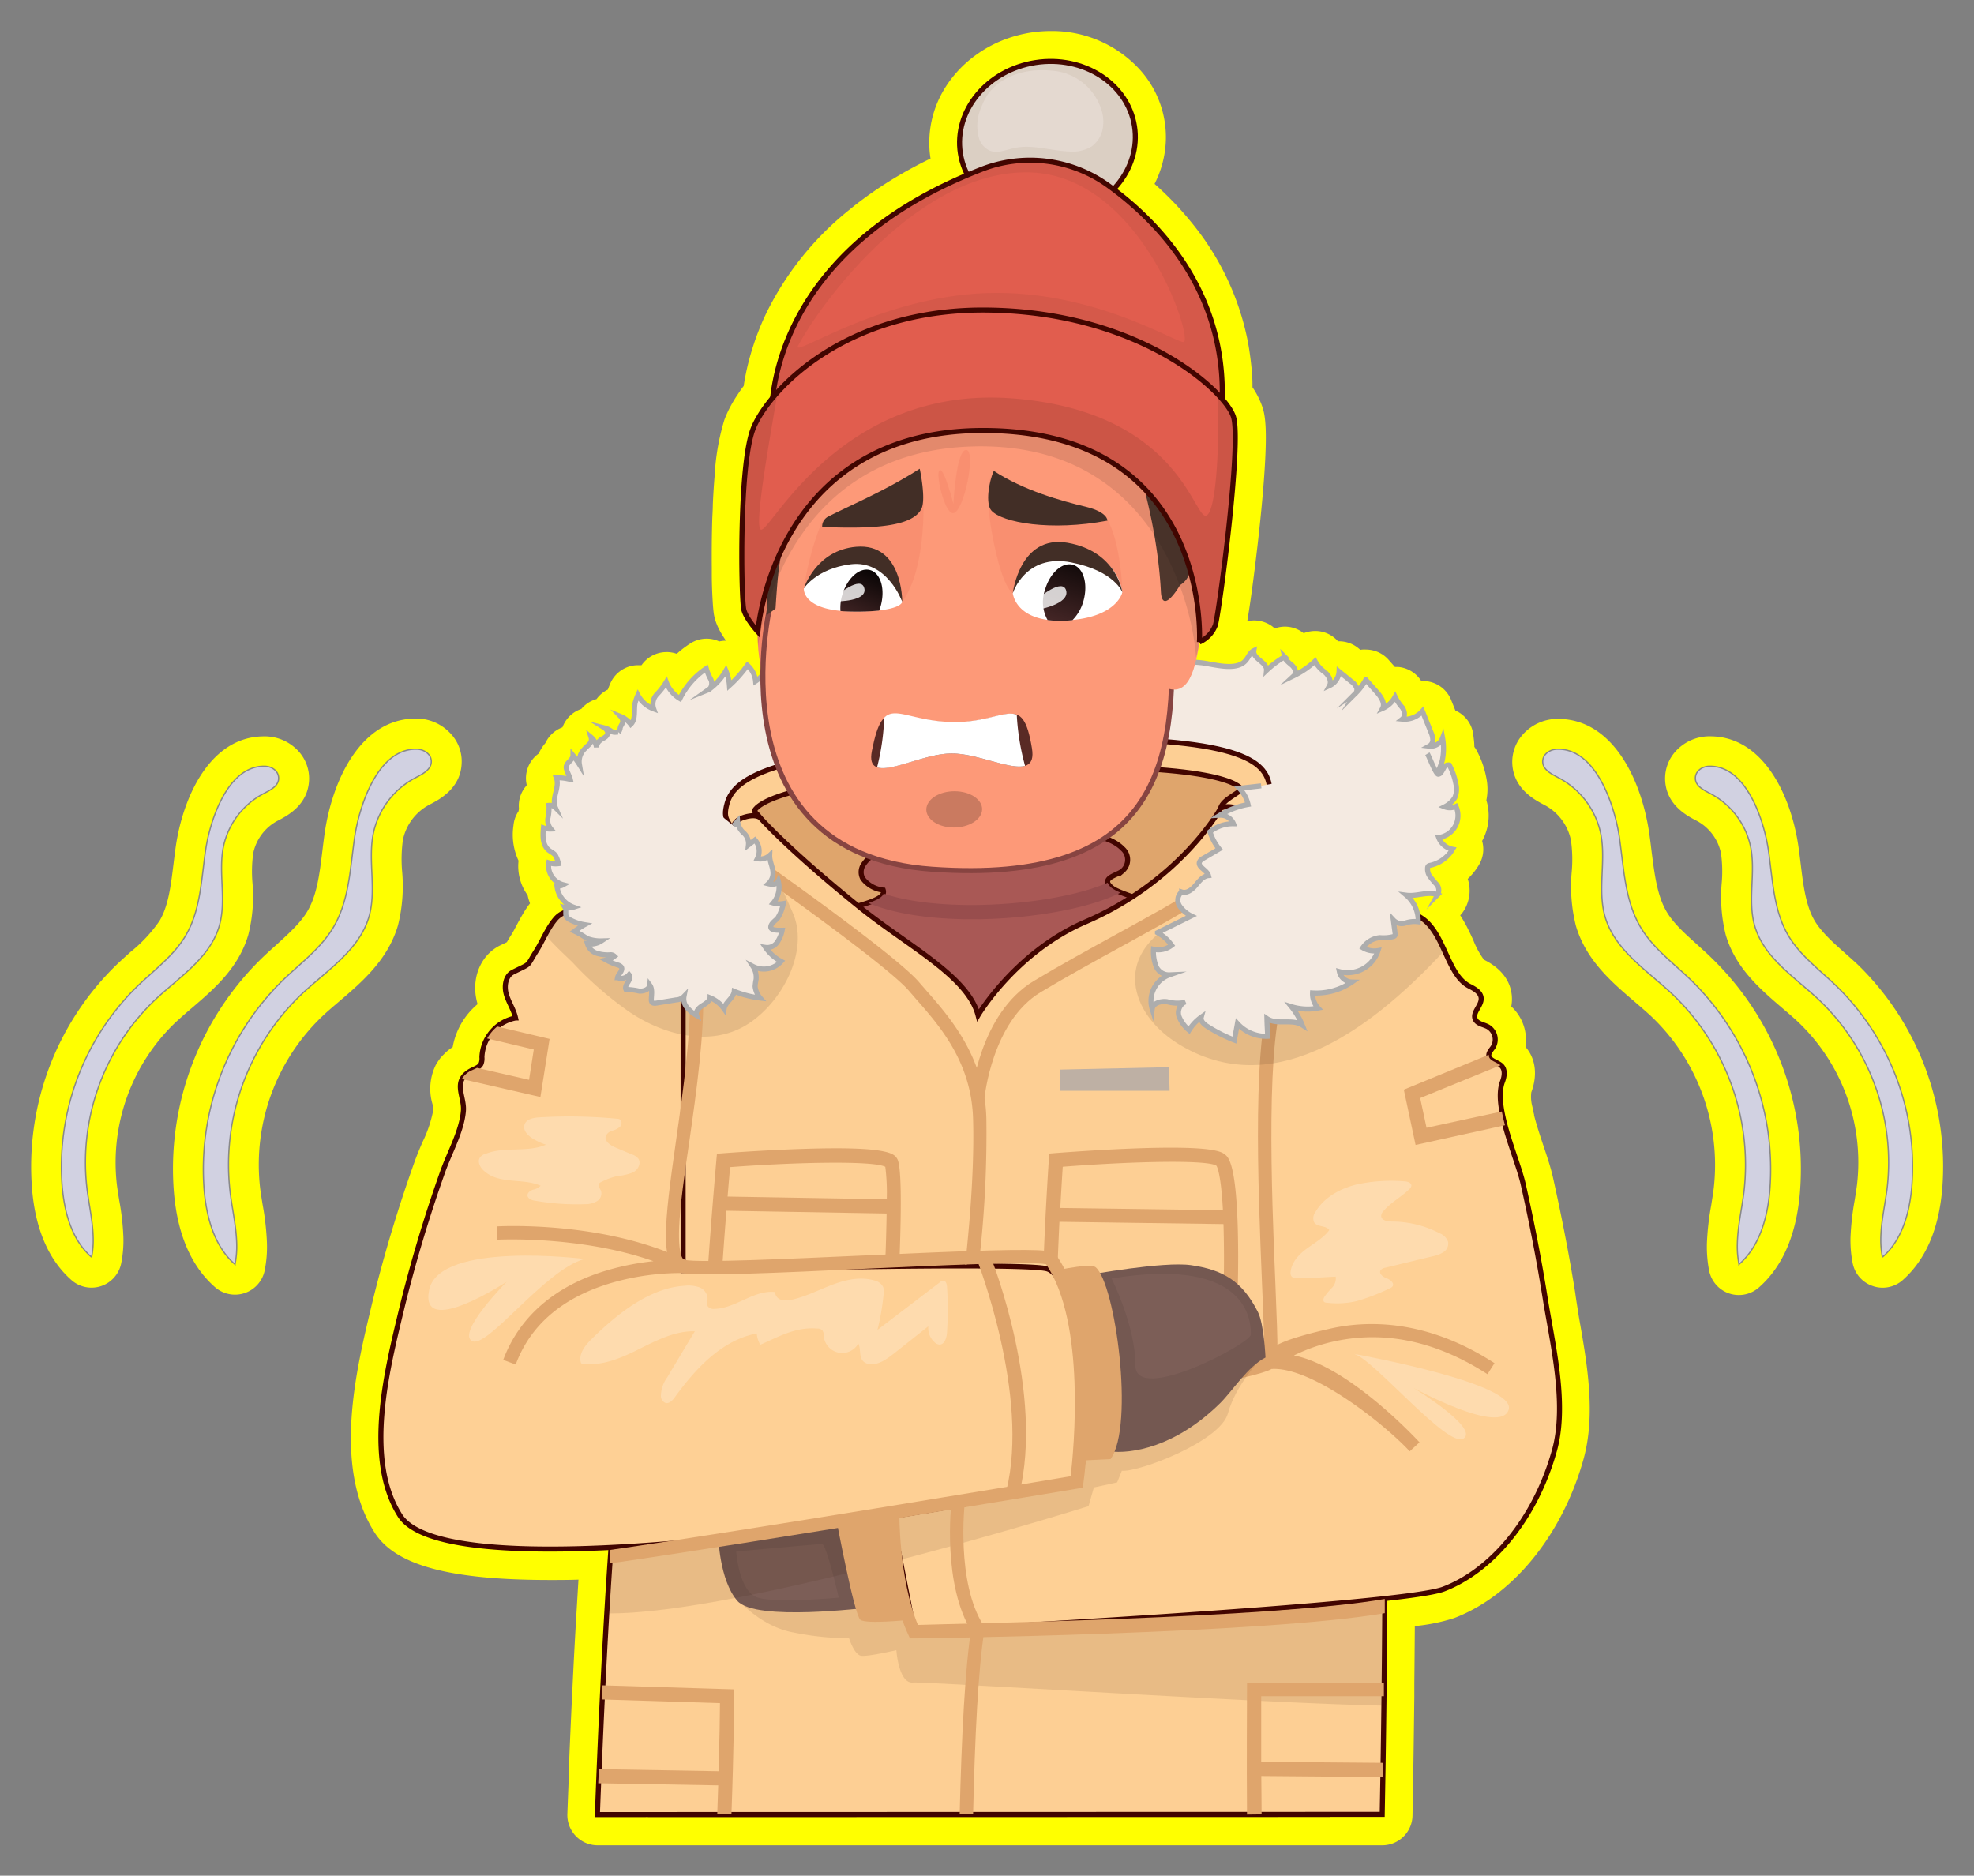 <svg id="Layer_1" data-name="Layer 1" xmlns="http://www.w3.org/2000/svg" xmlns:xlink="http://www.w3.org/1999/xlink" width="390.97" height="371.52" viewBox="0 0 390.97 371.52">
  <rect x="0" y="0" width="390.97" height="371.52" fill="#808080" stroke="none"/>
  <defs>
    <style>
      .cls-1 {
        fill: #ff0;
      }

      .cls-2, .cls-3 {
        fill: #f4eae1;
      }

      .cls-3 {
        stroke: #adadad;
      }

      .cls-10, .cls-15, .cls-19, .cls-24, .cls-3, .cls-36, .cls-5, .cls-7 {
        stroke-miterlimit: 10;
      }

      .cls-4 {
        fill: #dfa56c;
      }

      .cls-5 {
        fill: #fdcf94;
      }

      .cls-10, .cls-15, .cls-24, .cls-5, .cls-7 {
        stroke: #420500;
      }

      .cls-26, .cls-6 {
        fill: #f68669;
      }

      .cls-7 {
        fill: #a95855;
      }

      .cls-8 {
        fill: #42210b;
      }

      .cls-12, .cls-23, .cls-8 {
        opacity: 0.11;
      }

      .cls-9 {
        fill: #7c5e57;
      }

      .cls-10 {
        fill: #fed095;
      }

      .cls-11, .cls-16 {
        opacity: 0.07;
      }

      .cls-12, .cls-25 {
        fill: #2d1b0c;
      }

      .cls-13 {
        fill: #984d4d;
      }

      .cls-14 {
        fill: #beb0a4;
      }

      .cls-15 {
        fill: #e4d9d0;
      }

      .cls-17 {
        fill: #603813;
      }

      .cls-18 {
        fill: #381911;
      }

      .cls-19, .cls-20 {
        fill: #fd9978;
      }

      .cls-19 {
        stroke: #874441;
      }

      .cls-21 {
        fill: #4f372d;
      }

      .cls-22, .cls-30, .cls-32, .cls-35 {
        fill: #fff;
      }

      .cls-22 {
        opacity: 0.12;
      }

      .cls-23 {
        fill: #160f0d;
      }

      .cls-24 {
        fill: #e15d4e;
      }

      .cls-26 {
        opacity: 0.5;
      }

      .cls-27 {
        fill: #6c332e;
      }

      .cls-28 {
        fill: #422e26;
      }

      .cls-29 {
        fill: #592a25;
      }

      .cls-31 {
        fill: url(#Áåçûìÿííûé_ãðàäèåíò_9);
      }

      .cls-32 {
        opacity: 0.8;
      }

      .cls-33 {
        fill: url(#Áåçûìÿííûé_ãðàäèåíò_9-2);
      }

      .cls-34 {
        opacity: 0.2;
      }

      .cls-35 {
        opacity: 0.24;
      }

      .cls-36 {
        fill: #d1d1e1;
        stroke: #898989;
        stroke-width: 0.25px;
      }
    </style>
    <linearGradient id="Áåçûìÿííûé_ãðàäèåíò_9" data-name="Áåçûìÿííûé ãðàäèåíò 9" x1="167.16" y1="127.08" x2="173.68" y2="111.71" gradientUnits="userSpaceOnUse">
      <stop offset="0" stop-color="#5c3333"/>
      <stop offset="1"/>
    </linearGradient>
    <linearGradient id="Áåçûìÿííûé_ãðàäèåíò_9-2" x1="207.19" y1="128.78" x2="214.2" y2="107.54" xlink:href="#Áåçûìÿííûé_ãðàäèåíò_9"/>
  </defs>
  <g>
    <path class="cls-1" d="M312,256.15c-1.17-7.35-2.65-15-4.41-22.88-.41-1.85-1.11-4-1.85-6.18-.69-2.06-1.4-4.19-1.9-6.17l0-.16c-.06-.21-.11-.42-.16-.64l-.13-.64c0-.15-.07-.3-.09-.44a7.18,7.18,0,0,1-.17-2.69c1.28-3.44.85-6.71-1.16-9a9,9,0,0,0-2.81-8,7.79,7.79,0,0,0,.11-2.08c-.37-4.54-4.3-6.56-5.51-7.17a16.54,16.54,0,0,1-2.07-3.77l-.25-.56-.51-1.08-.24-.49c-.11-.21-.21-.43-.32-.64l-.26-.49-.37-.65-.3-.51-.39-.61c.14-.15.27-.3.4-.46a7.44,7.44,0,0,0,1.09-6.76,13,13,0,0,0,2.26-2.84,6,6,0,0,0,.59-4.68,10.37,10.37,0,0,0,.84-8.06,11,11,0,0,0,0-4.39,18.94,18.94,0,0,0-1.87-5.37,5.55,5.55,0,0,0-.51-.81c0-.88-.13-1.69-.21-2.39a6,6,0,0,0-3.55-4.81l-.83-2.07a6,6,0,0,0-4.61-3.69,6.2,6.2,0,0,0-1-.07h-.31a6,6,0,0,0-4.51-2.79,5.49,5.49,0,0,0-.58,0h-.13L275,130.66a6,6,0,0,0-4.49-2,4.92,4.92,0,0,0-.67,0,2.76,2.76,0,0,0-.4.06l-.45-.37a6,6,0,0,0-3.77-1.33H265a6,6,0,0,0-3.07-1.87,5.9,5.9,0,0,0-1.44-.17,6.13,6.13,0,0,0-2.28.44,5.93,5.93,0,0,0-1.31-.79,6,6,0,0,0-2.42-.51,5.92,5.92,0,0,0-2,.36l-.45-.38a6.07,6.07,0,0,0-5-1.05c.61-3.51,1.33-9.16,1.58-11.22.14-1.11.27-2.25.41-3.41.49-4.2,1.14-10.34,1.47-15.72.49-7.88.08-10.44-.43-12a16.35,16.35,0,0,0-2-4c0-.18,0-.36,0-.54,0-1.48-.14-3-.31-4.44s-.37-2.85-.64-4.24a53.17,53.17,0,0,0-10.45-22.57c-.36-.46-.73-.92-1.1-1.36a64.11,64.11,0,0,0-6.89-7.12,20.54,20.54,0,0,0,2.23-8.44,19.94,19.94,0,0,0-5.06-14.1A23.49,23.49,0,0,0,208.1,6.15a25.44,25.44,0,0,0-6.79.92,25.18,25.18,0,0,0-6.09,2.56,26,26,0,0,0-3.53,2.52A23.15,23.15,0,0,0,187.43,17c-.39.61-.76,1.23-1.09,1.87a20.42,20.42,0,0,0-2.27,8.54,19.34,19.34,0,0,0,.23,4l-.34.16c-1.84.9-3.66,1.87-5.41,2.88a79.67,79.67,0,0,0-9.24,6.22L168,41.73a60.15,60.15,0,0,0-16.08,20c-.18.36-.34.72-.51,1.06-.46,1-.9,2.06-1.3,3.1-.26.67-.5,1.33-.72,2s-.42,1.28-.6,1.89-.35,1.22-.5,1.81c-.29,1.1-.53,2.21-.73,3.29-.1.52-.18,1-.26,1.56-.21.28-.42.56-.61.83l-.17.24-.66,1-.14.21c-.19.3-.36.59-.57.93l-.14.25c-.16.28-.31.56-.47.86l-.15.29c-.14.28-.27.56-.39.82l-.13.3c-.17.39-.32.76-.44,1.12a46.23,46.23,0,0,0-1.89,11c-.15,1.74-.27,3.65-.36,5.7,0,1-.08,1.94-.11,2.9-.09,3.1-.12,6.42-.09,9.58v1.22c0,2.29.11,4.36.2,5.82.06.86.12,1.48.19,2a9.36,9.36,0,0,0,.54,2,13.24,13.24,0,0,0,.67,1.45c.21.39.45.78.7,1.17s.33.51.52.77a6,6,0,0,0-1.34.15l0,0a5.94,5.94,0,0,0-2.5-.55,6,6,0,0,0-3.31,1,19.89,19.89,0,0,0-2.61,2,6.1,6.1,0,0,0-1.75-.34H132a6,6,0,0,0-4.94,2.6c-.22,0-.45,0-.68,0h-.18a6,6,0,0,0-5.3,3.55c-.18.41-.35.84-.5,1.27a6,6,0,0,0-2.18,1.79l-.08.1a6,6,0,0,0-3,1.95,6,6,0,0,0-3.74,3.64,6,6,0,0,0-3.39,3.13,7.81,7.81,0,0,0-1.3,2.05,6,6,0,0,0-2.41,6.14l0,.18-.32.39a6,6,0,0,0-1.2,4.22c0,.09-.07.42-.08.5a6,6,0,0,0-1,2.81,12.18,12.18,0,0,0,1,7,9.8,9.8,0,0,0,1.8,6.83,10.33,10.33,0,0,0,.47,1.62,19.56,19.56,0,0,0-1.44,2.15c-.43.72-.83,1.47-1.23,2.22s-.75,1.44-1.12,2-.6,1-.8,1.32l-1.45.7c-3.9,2-5.74,6.79-4.36,11.48l0,.11a14.37,14.37,0,0,0-4.91,8.49l-.33.22a10.12,10.12,0,0,0-1,.8c-.14.13-.26.25-.38.38a7.75,7.75,0,0,0-.72.77,4.1,4.1,0,0,0-.29.4,7.92,7.92,0,0,0-.64,1,10.66,10.66,0,0,0-.64,7.72c.08.38.19.89.19,1a25.08,25.08,0,0,1-2.19,6.57c-.56,1.32-1.14,2.68-1.62,4.05a282.82,282.82,0,0,0-8.2,27.25l-.3,1.25c-3,12.57-7.65,31.56.62,44.69,4.12,6.54,14.85,9.45,34.8,9.45,1.79,0,3.67,0,5.61-.07l-.11,1.8-.28,4.68c-.27,4.5-.53,9.31-.77,14.33l-.14,2.77c-.21,4.6-.42,9.23-.6,13.83l0,1.21s-.23,5.73-.3,7.78a6,6,0,0,0,6,6.22H273.76a6,6,0,0,0,6-5.89c.05-2.43.09-4.91.13-7.42l.05-2.8q.1-6.54.18-13.3l0-2.64q.06-5.64.1-11.37a36.84,36.84,0,0,0,7.78-1.58c11.6-4.4,21.41-16.44,25.61-31.41,2.52-9,.71-19.18-.89-28.19C312.46,259.17,312.19,257.62,312,256.15Z"/>
    <path class="cls-1" d="M34.85,202.42c1-.9,2-1.8,3.12-2.74,4.35-3.72,9.27-7.92,11.2-14.5A30.75,30.75,0,0,0,50,174.82a26.67,26.67,0,0,1,.15-5.81,9.46,9.46,0,0,1,4.79-6.42l.16-.08c1.74-.91,5.82-3,6.11-7.85a8,8,0,0,0-2.12-5.9,9.1,9.1,0,0,0-6.4-2.91h-.38c-10.57,0-16,11.72-17.49,21.76-.17,1.18-.31,2.36-.46,3.55-.52,4.26-1,8.29-2.78,11.26a29,29,0,0,1-5.71,6.12c-.92.83-1.85,1.66-2.74,2.51A55.74,55.74,0,0,0,6.35,235.53c.68,8,3.32,14.09,7.85,18.05A6,6,0,0,0,24,250.26a23,23,0,0,0,.44-5.21,50.17,50.17,0,0,0-.82-7.27c-.17-1.05-.34-2.1-.47-3.14A38.39,38.39,0,0,1,34.85,202.42Z"/>
    <path class="cls-1" d="M78.82,183.3a32.16,32.16,0,0,0,.82-10.77,28.16,28.16,0,0,1,.16-6.18A10.23,10.23,0,0,1,85,159.41l.17-.09c1.79-.93,6-3.1,6.26-8a8,8,0,0,0-2.16-6,9.23,9.23,0,0,0-6.5-3h-.39c-10.9,0-16.54,12.17-18.06,22.59-.18,1.22-.33,2.47-.48,3.71-.55,4.51-1.07,8.76-3,11.94-1.37,2.29-3.64,4.33-6,6.49-.94.84-1.91,1.71-2.87,2.63A58.22,58.22,0,0,0,34.45,236.2c.71,8.34,3.45,14.65,8.14,18.75a6,6,0,0,0,3.95,1.48,6,6,0,0,0,5.88-4.79,23.63,23.63,0,0,0,.45-5.41,53.21,53.21,0,0,0-.85-7.59c-.18-1.11-.36-2.21-.5-3.31a40.6,40.6,0,0,1,12.35-34.07c1-.95,2.12-1.89,3.29-2.89C71.69,194.5,76.82,190.12,78.82,183.3Z"/>
    <path class="cls-1" d="M365.14,188.53c-2.27-2-4.43-4-5.71-6.12-1.77-3-2.26-7-2.78-11.26-.14-1.19-.29-2.37-.46-3.55-1.46-10-6.92-21.76-17.49-21.76h-.38a9.06,9.06,0,0,0-6.39,2.91,8,8,0,0,0-2.13,5.9c.29,4.82,4.37,6.94,6.11,7.85l.16.08a9.43,9.43,0,0,1,4.79,6.42,26.05,26.05,0,0,1,.15,5.81,31.28,31.28,0,0,0,.79,10.36c1.93,6.58,6.86,10.78,11.2,14.5,1.11.94,2.16,1.84,3.12,2.74a38.36,38.36,0,0,1,11.68,32.22c-.13,1-.3,2.09-.47,3.13a53.46,53.46,0,0,0-.82,7.28,23,23,0,0,0,.44,5.21,6,6,0,0,0,4,4.48,5.77,5.77,0,0,0,1.92.32,6,6,0,0,0,3.95-1.48c4.52-4,7.16-10,7.85-18.05A55.78,55.78,0,0,0,367.88,191C367,190.19,366.07,189.36,365.14,188.53Z"/>
    <path class="cls-1" d="M336.17,187.12c-2.41-2.16-4.69-4.2-6.05-6.49-1.9-3.18-2.42-7.43-3-11.93-.15-1.25-.3-2.5-.48-3.72-1.52-10.42-7.15-22.59-18.06-22.59h-.39a9.23,9.23,0,0,0-6.5,3,8.11,8.11,0,0,0-2.16,6c.3,4.89,4.48,7.06,6.26,8l.17.09a10.2,10.2,0,0,1,5.18,6.94,27.56,27.56,0,0,1,.16,6.18,32.16,32.16,0,0,0,.82,10.77c2,6.82,7.14,11.2,11.67,15.07,1.16,1,2.26,1.94,3.28,2.89a40.6,40.6,0,0,1,12.35,34.07c-.14,1.1-.32,2.2-.49,3.3a53.5,53.5,0,0,0-.86,7.6,24.81,24.81,0,0,0,.45,5.41,6,6,0,0,0,9.83,3.31c4.69-4.1,7.43-10.4,8.14-18.75A58.19,58.19,0,0,0,339,189.75C338.08,188.83,337.11,188,336.17,187.12Z"/>
    <g>
      <g>
        <path class="cls-2" d="M268.54,137.24l-.21.21A.7.7,0,0,0,268.54,137.24Z"/>
        <path class="cls-2" d="M140.65,136.33l-.38.27A1,1,0,0,0,140.65,136.33Z"/>
        <path class="cls-3" d="M283.06,147.79a1.41,1.41,0,0,0,.72-1.3,4.16,4.16,0,0,0-.39-1.51c-.56-1.38-1.11-2.76-1.66-4.13a4.7,4.7,0,0,1-4,1.59c.67-.53.48-1.61,0-2.31a9,9,0,0,1-1.41-2.1,5.13,5.13,0,0,1-2.5,2.3c.55-1-.26-2.23-1-3.1l-2.31-2.6a11.33,11.33,0,0,1-1.95,2.61.7.7,0,0,1-.21.21l.21-.21a1.19,1.19,0,0,0,.07-1.16,3.14,3.14,0,0,0-1-1.11L265.21,133a3.25,3.25,0,0,1-1.9,2.82c.47-.88-.13-2-.86-2.64a6.34,6.34,0,0,1-2-2.21,16.87,16.87,0,0,1-4.12,2.83c.56-.52.15-1.48-.42-2s-1.31-1-1.47-1.7a19.3,19.3,0,0,0-3.6,2.69c.16-1.63-2.79-2.32-2.51-3.92-.8.38-1.07,1.37-1.65,2-1.86,2.14-6.36.66-8.77.4A289.62,289.62,0,0,0,204.63,130c-3.54,0-7.07.11-10.61.22-8.1.27-16.2.77-24.26,1.64-3.43.37-6.85.81-10.26,1.34a20.18,20.18,0,0,0-2.47.4c-.64.18-1.25.77-1.86.89-1.51.31-1.88-1.88-2.87-2.95a6.76,6.76,0,0,1-2.65,3.38,4.78,4.78,0,0,0-1.62-3.15,24,24,0,0,1-3.56,4,9.23,9.23,0,0,0-.7-2.93,11.74,11.74,0,0,1-3.12,3.54,1,1,0,0,1-.38.27l.38-.27a1.88,1.88,0,0,0,.15-1.79,10,10,0,0,1-.91-2.17,15.14,15.14,0,0,0-5.22,5.95,6.3,6.3,0,0,1-2.71-3.26,13.35,13.35,0,0,1-1.88,2.44,2.82,2.82,0,0,0-.6,2.87,5.79,5.79,0,0,1-3.14-2.74,10.42,10.42,0,0,0-.52,1.45c-.36,1.3.18,3.32-.89,4.33a4.76,4.76,0,0,0-2-1.55,1.46,1.46,0,0,1,.41,1.07c-.06.45-.46.8-.51,1.25-.17,1.38-2.24,2.15-3.29,3a27.47,27.47,0,0,0-6.45,7,21,21,0,0,0-2.85,14.53,34.82,34.82,0,0,0,11.86,20.46c10.07,8.19,20.37,12.17,27.86,1.17s-3.21-24.74-3.21-24.74l104-7.88s-4.56,5-11.18,16.73c-10.93,19.4-2.5,34.15,16.46,23.85a52.26,52.26,0,0,0,7.78-5.37A71.77,71.77,0,0,0,280.6,174a34.83,34.83,0,0,0,4.47-11.3,21.32,21.32,0,0,0,.28-5.64c-.09-.95-.34-1.83-.52-2.76-.25-1.28.48-2.4.82-3.63a11.73,11.73,0,0,0,.07-4.5A2.52,2.52,0,0,1,283.06,147.79Z"/>
        <path class="cls-4" d="M248.64,155.11c-11.79-8.74-83.88-2.19-93.1,0s-8.75,4.93-8.75,4.93l4.13,27.53,87.31,6.23L244,160.67S252.25,157.78,248.64,155.11Z"/>
        <path class="cls-5" d="M200.22,146.59c-47.23,1.6-54.85,7.54-56.21,12.53-1,3.6.53,3.2,1.59,6.65l5.17-3.27c-.25-.94-1.36-1.62-1.35-1.89,0-.07,1.89-6.74,51-8.4,41.46-1.41,45.14,3.58,45.39,4.06-.1.71-3.57,2-4.06,3.77l4.72,5.18c.78-3.69,6.21-5.14,4.77-10.42C249.89,149.93,242.79,145.15,200.22,146.59Z"/>
        <path class="cls-6" d="M160,183.19l.31,24.06h71.51l-.34-26.46C209.92,174.45,180.62,174.51,160,183.19Z"/>
        <path class="cls-7" d="M143.12,189.62,128.87,359.37h134c-7.6-42.67-23.55-126.79-23.48-136s.14-18.12.2-27.18q0-4.29.07-8.58a4.55,4.55,0,0,1,2.41-4.13c-6-2.49-19.84-6-21.82-7.61-2.49-2,1-2.44,2.07-3.37a2.91,2.91,0,0,0,0-4.43c-2.14-2.2-6.25-2.93-9.18-2.87-2.6.05-5.19.23-7.78.41l-16.11,1.11c-4.45.31-9.31-.1-13.63,1.15a8.74,8.74,0,0,0-2.66,1.45,6.77,6.77,0,0,0-2,2,2.67,2.67,0,0,0-.08,2.7,5.87,5.87,0,0,0,4.05,2.28C176,179.78,161,179.6,143.12,189.62Z"/>
        <path class="cls-5" d="M273.76,359.37c.74-38.66.89-86.65-.36-117.92-.51-12.62-2.09-45.31-2.09-45.31s-12.61-14.56-28.16-17.32L247,163.2a3,3,0,0,0-1.61-2.87,4.33,4.33,0,0,0-3.6-.29s-7.88,14.42-26.79,22.55c-13.91,6-21.29,18.51-21.29,18.51-2-7.73-13.81-13.66-23.39-21.37-14.13-11.38-19.64-17.64-19.64-17.64s-.74-1.06-3.48-.15c-2.28.76-2,2.49-2,2.49l3.69,14.63c-11.47,2.24-24.4,11-24.4,11s-.07,70.49-3.29,114c-1.25,16.81-2.18,36.65-2.88,55.35Z"/>
        <path class="cls-8" d="M145.13,315.68s4.82,6.41,12.16,7.69a56.47,56.47,0,0,0,10.88,1.13s1,3.23,2.36,3.45,7-1.1,7-1.1.44,6.67,3.29,6.41c2.43-.22,71.21,4.21,93.25,4.57.14-11.27.21-22.89.22-34.33L145.13,314.78Z"/>
        <path class="cls-9" d="M142.26,304.13s.16,8.78,3.78,12.95,25.69,1.32,26.2,1.32l-4.72-17.34Z"/>
        <path class="cls-4" d="M242.63,228.69c-.69-.55-2.31-1.82-18.38-1.2-7.72.3-15.16.9-15.23.9l-1.21.1-.08,1.21c0,.09-.64,9.43-1,19a4.62,4.62,0,0,1,2.54,1.09l.22.21c.09-2.54.21-5.22.34-8l32.49.45c.06,2,.1,4.3.1,6.94,0,2.89-.07,5.67-.16,8.19.7.05,1.4.11,2.09.18a1.61,1.61,0,0,1,.71.24c.11-3,.17-6.16.17-9.13C245.2,230.7,243.33,229.24,242.63,228.69ZM210,239.26c.15-2.71.31-5.45.49-8.16,13.68-1.06,28.45-1.43,30.42-.22.38.54,1,3,1.3,8.83Z"/>
        <path class="cls-4" d="M159.18,227.56c-8,.25-15.9.86-16,.87l-1.18.09-.11,1.19c0,.1-.9,10.15-1.6,20.25-1.46,21.08-.75,21.71,0,22.37.4.35,1,.89,17.29,1.45q7.39.25,11.72.26c3.38,0,5.35-.12,5.87-.35a2.18,2.18,0,0,0,1.09-1.46c.86-2.87,1.54-13.79,1.87-22.28.48-12.37.33-19.25-.44-20.44C177.13,228.58,176.13,227,159.18,227.56Zm14.5,43.58c-4.16.35-27-.41-31.32-1-.38-3.1.4-16.3,1.52-30.33l31.72.55C175.45,251.18,174.54,267.77,173.68,271.14ZM144.11,237c.16-1.95.32-3.9.5-5.83,13.39-1,28.4-1.29,30.73-.06a41.26,41.26,0,0,1,.29,6.43Z"/>
        <path class="cls-10" d="M301.69,234.58c-1.2-5.35-6-15.32-4.11-20.33.38-1,.59-2.32-.17-3.11s-2.48-1-2.54-2.11c0-.62.52-1.11.86-1.63a2.92,2.92,0,0,0-1-4c-.88-.49-2.11-.59-2.54-1.5-.63-1.37,1.29-2.71,1.17-4.21-.1-1.16-1.31-1.83-2.35-2.36-4.32-2.22-4.84-10.14-9.19-13.31-9.15-6.66-27.23,6.28-27.23,6.28-6.34,9.88-2.25,81.34-3.12,81.5-50.73,9.15-77,19.61-77,19.61l6.59,33.73s95.9-5,104.85-8.39c9.11-3.46,18-13.34,21.95-27.42,2.57-9.17-.38-21.14-1.83-30.24C304.83,249.55,303.36,242,301.69,234.58Z"/>
        <path class="cls-4" d="M252.31,194.88c-4.42,9.59-3.17,39.62-2.35,59.5.28,6.63.54,12.93.36,14.6-2.54,1.15-17.24,4.07-30.65,6.36l.44,2.6c.08,0,7.66-1.31,15.31-2.79,15.91-3.09,16.61-3.94,17.07-4.51.67-.82.68-2.5.11-16.37-.77-18.43-2-49.28,2.1-58.29Z"/>
        <path class="cls-8" d="M121.13,304c-.37,5-.71,10.18-1,15.56,26.33.4,95.46-21.23,95.46-21.23l1.06-3.71,4.61-1,.94-2.31c3.24.33,19.48-5.76,21-11.36s6.42-10.7,6.42-10.7L122.68,276.1C122.27,286,121.76,295.51,121.13,304Z"/>
        <path class="cls-9" d="M235.89,250.59c-5.44-.79-20.33,1.94-20.33,1.94s-.32,34.34,4.08,34.93,13.16-.82,22-9.52c2.45-2.41,5.48-7.29,9-9.06,0,0-.29-6.7-1.52-9.05C246,253.69,242.17,251.5,235.89,250.59Z"/>
        <path class="cls-11" d="M235.89,250.59c-5.44-.79-20.33,1.94-20.33,1.94s-.32,34.34,4.08,34.93,13.16-.82,22-9.52c2.45-2.41,5.48-7.29,9-9.06,0,0-.29-6.7-1.52-9.05C246,253.69,242.17,251.5,235.89,250.59Zm11.85,13.75c0,1.73-22.89,13.91-22.86,6.09s-4.72-17.2-4.72-17.2C248.15,248.62,247.74,262.61,247.74,264.34Z"/>
        <path class="cls-4" d="M217,251c-1.2-1-10,1.11-10,1.11l3.52,37.35,9.44-.46C224.74,282.38,220.9,254.21,217,251Z"/>
        <path class="cls-10" d="M207.39,251.32c-5.21-1.47-72.09.32-72.09.32V195.43l-11.67-12.84s-10-4.89-13.62-.56c-1.61,1.89-2.49,4.26-3.8,6.34-2.07,3.28-.84,2.29-4.63,4.19-1.49.75-1.76,2.82-1.29,4.42s1.46,3,1.82,4.65a8.24,8.24,0,0,0-6.66,7.76,2.89,2.89,0,0,1-.18,1.34c-.32.66-1.11.9-1.76,1.23-4.13,2.09-1.47,5.1-1.73,8.1-.33,4-2.8,8.32-4.13,12.11a278.21,278.21,0,0,0-8,26.67c-2.88,12-7.6,30-.43,41.33,10.82,17.2,127.8-4,134.15-7.13C216.29,291.59,214.41,253.31,207.39,251.32Z"/>
        <path class="cls-12" d="M155.47,177.29a8,8,0,0,0-.9-1.59,3.79,3.79,0,0,0-5.66.05,6.19,6.19,0,0,0-.65,1.08l.56,2.23c-7.63,1.49-15.89,5.86-20.58,8.62l-.16-.19c-1.25.82-2.48,1.67-3.66,2.57l-3.57-8.59c-3.23-1.13-8.42-2.31-10.85.56a18.08,18.08,0,0,0-2,3.1c1.78,2.18,4.77,4.83,5.56,5.67a69.91,69.91,0,0,0,11,9.57c6.23,4.25,15,6.91,22.25,3.22,7.4-3.78,13.84-14.89,10.12-23Z"/>
        <path class="cls-11" d="M142.26,304.13s.16,8.78,3.78,12.95,25.69,1.32,26.2,1.32l-4.72-17.34Zm7.84,12.32c-3.78-1.15-4.28-9.14-4.28-9.14s16.14-1.48,17-1.48,3.3,10.62,3.3,10.62S153.89,317.6,150.1,316.45Z"/>
        <path class="cls-12" d="M281.82,182c-3.79-2.76-9.11-2.15-14-.5-2.61,3.86-4.72,7-4.72,7,.49-.74-9-5.55-10.1-6-4-1.65-8.35-3.07-12.75-2.38-7.81,1.21-17.34,7.31-15.11,16.36,1.16,4.66,4.83,8.35,9,10.75,19.2,11.07,38.63-4.58,52-19C285,185.84,283.78,183.45,281.82,182Z"/>
        <path class="cls-4" d="M177.33,299.55l-11.61,1.8s3.48,18.59,4.69,19.49,9.7,0,9.7,0C176.2,313.29,177.33,299.55,177.33,299.55Z"/>
        <path class="cls-4" d="M142.06,359.37h2.81c.47-12.65.56-23.25.56-23.38v-1.38l-26.1-.8c0,.93-.09,1.87-.13,2.8l23.4.73c0,2.29-.1,7.27-.27,13.48l-23.74-.41c0,.93-.07,1.87-.11,2.8l23.77.42C142.2,355.47,142.14,357.4,142.06,359.37Z"/>
        <path class="cls-4" d="M249.87,359.37c0-2.54-.05-5.09-.06-7.6l24.08.2c0-.93,0-1.87.05-2.81l-24.15-.2c0-4.58,0-9,0-13l24.3,0,0-2.64-27.11,0,0,1.25c0,3.91-.09,13.82,0,24.84Z"/>
        <path class="cls-4" d="M282.54,223.38l-1.26-5.89L297.19,211c-.84-.67-2.26-.87-2.32-1.92,0-.06,0-.11,0-.17l-16.83,6.92,2.33,10.95,17.7-3.9c-.25-.93-.46-1.85-.62-2.73Z"/>
        <path class="cls-4" d="M96.49,205.69l9.23,2.19-.94,6-10.31-2.37c-.31.18-.65.32-1,.48a4.33,4.33,0,0,0-2,1.73l15.56,3.57,1.82-11.51-10.37-2.46A8.41,8.41,0,0,0,96.49,205.69Z"/>
        <path class="cls-13" d="M219.39,174.84C209.12,179.31,187,181,175,177c-.24.71-1.3,1.27-3,1.86,4.93,2.09,12.2,3.22,20.49,3.22,2.38,0,4.84-.09,7.35-.28,7.46-.56,16.45-2.15,22.1-5a7.54,7.54,0,0,1-1.66-.86A2.38,2.38,0,0,1,219.39,174.84Z"/>
        <polygon class="cls-14" points="209.88 211.86 209.88 216.06 231.65 216.06 231.53 211.38 209.88 211.86"/>
        <ellipse class="cls-15" cx="207.46" cy="27.68" rx="17.45" ry="15.48" transform="translate(-1.79 32.37) rotate(-8.88)"/>
        <g class="cls-16">
          <path class="cls-17" d="M208.1,12.15c-9.61,0-17.69,7-18,15.53s7.15,15.53,16.76,15.53,17.68-7,18-15.53S217.71,12.15,208.1,12.15Zm10.39,12.67A5.67,5.67,0,0,1,216.24,29a7.49,7.49,0,0,1-4.64,1c-3.57-.16-7.1-1.43-10.63-.69-1.62.34-3.3,1.1-4.83.57a3.9,3.9,0,0,1-2.29-2.68,9,9,0,0,1,.53-6,11.39,11.39,0,0,1,1.38-2.66c2.87-3.83,8-5,12.46-4.55a11.09,11.09,0,0,1,10.09,8.35A7.17,7.17,0,0,1,218.49,24.82Z"/>
        </g>
        <path class="cls-6" d="M153.76,113.71c-.85-3.55-3.72,4.3-3.72,11.41,0,6.51,1.34,13.43,6.37,12s8.51-7.8,7.77-14.27S155,118.79,153.76,113.71Z"/>
        <path class="cls-18" d="M175.93,53.4a1.53,1.53,0,0,0,0-.21C175.92,53.32,175.93,53.4,175.93,53.4Z"/>
        <path class="cls-19" d="M231.77,123c0-16.31-2.33-36.94-5.65-49.08-2.57-15.79-47.12-23.25-60.24-1.57-4.19,10.06-11,28.83-13.26,47.47,0-.2,0-.32,0-.32s-12.13,49.59,32,52.67,49-20.19,47.16-49.18Z"/>
        <path class="cls-20" d="M224.35,121.34c-1,6.64,2,13.34,6.84,15s5.8-5.18,6.82-11.83-.5-10.34-2.95-13C231.62,107.79,225.37,114.69,224.35,121.34Z"/>
        <path class="cls-21" d="M195.05,51.78c-45.7,3-39.06,53.69-39.06,53.69,2.72-15.07,12.14-33.75,19.33-34.12a27.47,27.47,0,0,0,15.61,5.3c8.37.17,20-5.92,20-5.92,8.35-.2,17.91,25.66,19,46.49.26,4.77,3.79-1.33,3.79-1.33a4.26,4.26,0,0,0,2.08-3.73C236.11,97.56,232.84,49.27,195.05,51.78Z"/>
        <path class="cls-21" d="M226.42,49.45c-2.59.4-3.2,1.63-3.2,1.63,1.87-3.42.58-8.07.58-8.07-5.08,2.91-4.57,7-4.57,7-2.49-5.21-10.15-6.83-10.15-6.83.25,4.31,4.84,8.7,5.09,8.83l4,6.06,8.24-1.3-.81-3.67A4.51,4.51,0,0,0,226.42,49.45Z"/>
        <path class="cls-21" d="M151.77,122.05v0Z"/>
        <path class="cls-21" d="M162.62,58.9c-.18-.26-2.08,1.11-2.26,1.27a10.44,10.44,0,0,0-1.91,2.23c-3.95,6-4.66,14.36-5.26,21.34-.37,4.29-.55,8.59-.61,12.89,0,2,0,4,0,6,0,.91,0,1.83.05,2.74.06,1.22.46,2,0,3.28-.28.7-.67,1.35-1,2a6,6,0,0,0-.28,4.49,18.62,18.62,0,0,1,.44,6.88c.08-.29,1.81-1.37,1.82-1.54.08-1.36.58-9,1.1-10.86q.85-3.09,1.88-6.12,2.16-6.48,4.89-12.73a96.43,96.43,0,0,1,5.68-11.2c1.53-2.52,3.24-5.24,5.6-7.06a4.76,4.76,0,0,1,2.58-1.16A47.61,47.61,0,0,1,162.62,58.9Z"/>
        <path class="cls-22" d="M214.88,55.33h0Z"/>
        <path class="cls-22" d="M214.78,55.34h0Z"/>
        <path class="cls-23" d="M236.37,110.36a99.38,99.38,0,0,0-3.35-27c-10.17-7.41-20-14.49-20.13-14.47l-54.4,10.59A67.24,67.24,0,0,0,155.78,103c-.82,3.36-2.41,3.17-3,6.66-1-2.29-2.72,8.74-2.72,15.49,0,.92,0,1.84.1,2.75.75-5.33,6.77-37.81,41.38-39.43,37.64-1.75,44.78,32.55,45.34,41.74h0a38.76,38.76,0,0,0,1.07-5.71c.92-6-.32-8.94-2.34-11.39A5.82,5.82,0,0,0,236.37,110.36Z"/>
        <path class="cls-24" d="M219.24,36.55a26.45,26.45,0,0,0-25-2.94c-43.33,16.86-41.38,48.92-41.38,48.92,28-17.79,89,0,89,0C244,59.51,230.43,44.54,219.24,36.55Z"/>
        <g class="cls-16">
          <path class="cls-25" d="M219.24,36.55a26.45,26.45,0,0,0-25-2.94c-43.33,16.86-41.38,48.92-41.38,48.92,28-17.79,89,0,89,0C244,59.51,230.43,44.54,219.24,36.55ZM234.53,67.7c-.71.84-16.91-10-38-9.67-21.92.32-40,13.23-38.45,10.42,5.13-9.53,24.59-35.07,46.08-34.29S236,66,234.53,67.7Z"/>
        </g>
        <path class="cls-24" d="M196.26,61.42c-29.51-.63-44.72,16.75-47.22,23.84-2.61,7.44-2.27,31.89-1.76,35.28.26,1.75,2.82,4.58,2.82,4.58s3-39.86,44.61-39.86c45.38,0,42.85,41.91,42.85,41.91a6,6,0,0,0,3.15-3.33c.72-2.3,5.24-36.16,3.58-41.31S225.76,62,196.26,61.42Z"/>
        <path class="cls-12" d="M241.16,77.78c.4,8.25-.09,22.34-2,24.18-2.55,2.47-4.53-20.48-38.71-23.06s-47.93,26.8-49.76,26c-1.42-.63,2-19.28,3.33-27.2a24.72,24.72,0,0,0-5,7.58c-2.61,7.44-2.27,31.89-1.76,35.28.26,1.75,2.82,4.58,2.82,4.58s3-39.86,44.61-39.86c45.38,0,42.85,41.91,42.85,41.91a6,6,0,0,0,3.15-3.33c.72-2.3,5.24-36.16,3.58-41.31A11.21,11.21,0,0,0,241.16,77.78Z"/>
        <path class="cls-26" d="M162.84,103.24a58.13,58.13,0,0,0-3.63,13.31l19.48,2.63c5.1-6.92,4.16-21.7,4.16-21.7C177.39,95.77,162.84,103.24,162.84,103.24Z"/>
        <path class="cls-27" d="M207.39,137.69v0Z"/>
        <path class="cls-26" d="M206.59,101.12c-5.86-1.93-10.05-7.24-10.05-7.24s-1.94,2,.07,12.5,4,11.09,4,11.09l21.72.15s-.22-10.32-3.24-15.12C218,100.77,211.42,102.71,206.59,101.12Z"/>
        <path class="cls-28" d="M163.93,102.37a2.2,2.2,0,0,0-1.09,2c11.73.52,17.89-.42,19.6-3.48,1.05-1.88-.28-8.05-.28-8.05C175.31,97.22,168.73,99.93,163.93,102.37Z"/>
        <path class="cls-28" d="M215,100.36c-4.79-1.14-12.26-3.22-18.17-7.09-1,2.18-1.66,6.52-.48,7.85,2.13,2.39,11.76,4.14,23,2C219.31,103.14,219.54,101.46,215,100.36Z"/>
        <path class="cls-29" d="M188.32,143.06c-11-.32-13.36-5.95-15.64,5.69-1.44,7.33,8.84.46,15.84.48s17.1,6.45,15.87-1C202.48,136.54,199.35,143.39,188.32,143.06Z"/>
        <path class="cls-30" d="M188.31,143c-7.54-.24-11-3.1-13.19-.86a45.45,45.45,0,0,1-1.41,9.84c2.71,1,9.65-2.76,14.81-2.74,5,0,11.61,3.31,14.5,2.44a47.42,47.42,0,0,1-1.64-10.11C199,140.58,195.21,143.22,188.31,143Z"/>
        <path class="cls-30" d="M212.39,108.87c-8.92-.37-11.8,8.6-11.8,8.6s.47,5.69,9.82,5.45c10.82-.29,11.89-5.62,11.89-5.62A10,10,0,0,0,212.39,108.87Z"/>
        <path class="cls-30" d="M173.66,112.14c-3.76-2.76-9.67-3.45-14.45,4.41,0,0-.45,4.44,9.53,4.56s9.95-1.93,9.95-1.93A16.42,16.42,0,0,0,173.66,112.14Z"/>
        <path class="cls-31" d="M172.34,112.92c-2.1-.6-4.59,1.62-5.55,5a9,9,0,0,0-.33,3.11c.69.06,1.45.1,2.28.11a46.52,46.52,0,0,0,5.38-.2c.1-.27.21-.55.29-.84C175.37,116.72,174.44,113.52,172.34,112.92Z"/>
        <path class="cls-32" d="M165.7,118l0,1.11s6.15.06,5.48-2.6S165.7,118,165.7,118Z"/>
        <path class="cls-33" d="M212.51,111.87c-2.11-.6-4.59,1.62-5.55,5a7.34,7.34,0,0,0,.52,5.94,17.73,17.73,0,0,0,2.93.15c.71,0,1.37-.06,2-.12a8.65,8.65,0,0,0,2.17-3.78C215.54,115.67,214.61,112.47,212.51,111.87Z"/>
        <path class="cls-32" d="M205.66,118.48l.06,2.24s6.12-1.06,5.45-3.72S205.66,118.48,205.66,118.48Z"/>
        <path class="cls-28" d="M169.58,108.3c-8,.67-10.37,8.25-10.37,8.25s2.49-3.93,9.27-4.78c7.2-.91,10.21,7.41,10.21,7.41S178.82,107.51,169.58,108.3Z"/>
        <path class="cls-28" d="M211.45,107.51c-9.52-1.66-10.86,10-10.86,10s2.46-7.92,11.58-6.11c8.66,1.71,10.13,5.94,10.13,5.94S221.26,109.23,211.45,107.51Z"/>
        <path class="cls-34" d="M190.17,156.79c-3-.4-5.93.85-6.58,2.79s1.23,3.85,4.21,4.25,5.93-.85,6.59-2.79S193.15,157.19,190.17,156.79Z"/>
        <path class="cls-26" d="M191.37,89.12c-2-.1-2.54,10.67-2.54,10.67s-1.83-7.16-2.73-6.66.94,8.51,2.63,8.51C190.91,101.64,193.4,89.21,191.37,89.12Z"/>
        <path class="cls-4" d="M196.09,247.67c-6.89.19-16.07.6-25,1-15.29.69-32.61,1.48-35.53.87-.13,0-1.28-.45-1.05-6.4.18-4.4,1.05-10.48,2-16.93,1.44-10.09,3.07-21.53,2.75-30.83l-2.63.09c.31,9.07-1.3,20.39-2.72,30.37-2.37,16.61-3.39,25.32,1.15,26.28,3.24.68,19.24,0,36.19-.82,14.78-.67,33.07-1.5,35.93-.9,7.92,11.62,5.49,36.77,4.88,42-8,1.35-63.75,10.64-91.16,14.59l-.18,2.69c29.23-4.2,92.06-14.73,92.74-14.84l1-.16.13-1c.18-1.28,4.26-31.49-5.43-45.12C208.6,247.85,208.25,247.35,196.09,247.67Z"/>
        <path class="cls-4" d="M98.37,242.91l.14,2.63c.19,0,16.42-.85,30.91,4.26a51.87,51.87,0,0,0-8.87,1.72c-10.46,3-17.68,9.21-20.88,17.83l2.47.92c2.93-7.9,9.35-13.35,19.08-16.2a49.45,49.45,0,0,1,14.07-1.92l6.29.26-5.66-2.76C119.81,241.8,99.23,242.86,98.37,242.91Z"/>
        <path class="cls-4" d="M193.46,249.37c.1.37,10.55,26.94,5.85,45.93l2.56.64c4.89-19.79-5.1-45.64-5.5-46.57Z"/>
        <path class="cls-4" d="M178.12,299.56l-2.64,0c0,.58-.09,14.49,4.38,24.16l.37.8.79,0c.7,0,69.26-.86,93.25-5,0-.94,0-1.87,0-2.81-22.29,3.85-84.33,4.85-92.47,5.14C178,312.69,178.12,299.7,178.12,299.56Z"/>
        <path class="cls-4" d="M263.73,263.1c-4.43,1-8.68,2.13-10.93,3.38a37.44,37.44,0,0,1-.93,4.67c8.24-.46,22.74,11.32,27.34,16.31l1.94-1.78c-.66-.71-14-15.08-24.88-17.21a34.85,34.85,0,0,1,8.14-2.82c10-2.14,20.17.06,30.2,6.53L296,270C282.73,261.38,271.12,261.49,263.73,263.1Z"/>
        <path class="cls-4" d="M191.09,297.58l-2.62-.31c-.08.68-1.9,16.72,4.1,26.1l2.22-1.42C189.3,313.37,191.07,297.73,191.09,297.58Z"/>
        <path class="cls-4" d="M183.58,196.33l-1.52-1.75c-4.44-5.26-29.88-23.2-31-24l-1.51,2.16c.26.18,26.23,18.5,30.46,23.5l1.55,1.79c4.58,5.22,10.86,12.38,11.17,23.66.36,12.92-1.5,27.66-1.54,28.86l2.79-1.2a220.65,220.65,0,0,0,1.38-27.73C195.07,209.43,188.15,201.54,183.58,196.33Z"/>
        <path class="cls-4" d="M221.4,184.89c-5.55,3.05-11.84,6.51-16.65,9.41-10.77,6.5-12.32,22.37-12.38,23l2.62.23c0-.15,1.48-15.2,11.12-21,4.77-2.88,11-6.32,16.56-9.36,6.67-3.66,12.44-6.83,14.8-8.54l-1.54-2.13C233.69,178.14,227.72,181.42,221.4,184.89Z"/>
        <path class="cls-4" d="M192.73,359.37c.36-15.33,1-28.86,2.25-36.5l-2.6-.41c-1.24,7.84-1.94,21.5-2.31,36.91Z"/>
        <path class="cls-3" d="M122.44,145c-.53,0-.82.15-1.35-.16a3.69,3.69,0,0,0-1.38-.67,1.5,1.5,0,0,1,.65.89,1.17,1.17,0,0,1-.58,1c-.34.24-.74.39-1,.66a1.84,1.84,0,0,0-.66,1.3,3,3,0,0,0-1.06-2,1.35,1.35,0,0,1-.3,1.33c-.31.36-.71.63-1,1a3.48,3.48,0,0,0-1,3.07,18.78,18.78,0,0,0-1.28-1.79c0,.81-1,1.25-1.28,2s.54,1.81.76,2.76a9,9,0,0,0-2.77-.33c.72,1.87-1,4.05-.19,5.9a1.59,1.59,0,0,0-1.28-.45,8.63,8.63,0,0,1-.18,2.42,2.66,2.66,0,0,0,.57,2.28,3.74,3.74,0,0,1-1.48-.24c-.14,1.51-.21,3.26.91,4.3.44.42,1.14.66,1.48,1.18a5.83,5.83,0,0,1,.59,1.62,4.31,4.31,0,0,1-1.92-.18,3.88,3.88,0,0,0,2.87,4.35,2.29,2.29,0,0,1-1.25.3,5,5,0,0,0,3.29,4.14,3.17,3.17,0,0,1-1.7.07c.32.54,0,1.3.29,1.85a1.59,1.59,0,0,0,.65.55,9.1,9.1,0,0,0,2.95,1,15.79,15.79,0,0,0-2,1.3,16.75,16.75,0,0,1,2.41,1.4,7.4,7.4,0,0,0,2.92.51,3.82,3.82,0,0,1-2.77.58,2.79,2.79,0,0,0,1.78,1.85,7.27,7.27,0,0,0,2.63.33,1.08,1.08,0,0,1,.93.28,4,4,0,0,1-1.64.75,12.27,12.27,0,0,0,2.38,1c.54.19.94.49.6,1.19-.22.45-.63.82-.72,1.31a2,2,0,0,0,2.28-.59c.34.41.09,1-.21,1.46s-.63,1-.41,1.46a12.46,12.46,0,0,1,2.63.33c.88.07,2-.33,2.08-1.2.58.78.35,1.86.32,2.83a.89.89,0,0,0,.11.56c.2.27.61.24.94.18l3.86-.63a2.27,2.27,0,0,0,1.57-.7,2.67,2.67,0,0,0,.61,2.25,7.65,7.65,0,0,0,1.87,1.52c-.26-.74.42-1.46,1.08-1.88s1.44-.85,1.6-1.61a6.25,6.25,0,0,1,2.78,2.2c.2-1.35,1.87-2.13,2-3.48a19.75,19.75,0,0,0,5.14,1.33,4.24,4.24,0,0,1-1-2.3,8.82,8.82,0,0,1,.19-1.34,4,4,0,0,0-.61-2.62,4.62,4.62,0,0,0,5.57-1,8.74,8.74,0,0,1-3.09-2.77,2.38,2.38,0,0,0,2.3-1,6.18,6.18,0,0,0,1-2.4c-.61,0-2.28.11-2.26-.64s1-1.3,1.37-1.77a8.51,8.51,0,0,0,1.12-2.87,4.24,4.24,0,0,1-2-.11,4.87,4.87,0,0,0,1-4.35,1.08,1.08,0,0,1-.87.62,3.23,3.23,0,0,1-1.11-.08,2.82,2.82,0,0,0,.93-1.94c.07-1.25-.7-2.44-.65-3.7a2.76,2.76,0,0,1-2.45.67,3.33,3.33,0,0,0-.47-3.71l-1.3,1a2.77,2.77,0,0,0-.94-2.4,3.46,3.46,0,0,1-1.19-2.33l-.81.92"/>
        <path class="cls-2" d="M234.42,198.56a2.07,2.07,0,0,0,.34-.15A2.07,2.07,0,0,0,234.42,198.56Z"/>
        <path class="cls-3" d="M249.79,155.65l-4.34.49a6.71,6.71,0,0,1,1.74,3.2,16,16,0,0,0-5.58,2.13,2.76,2.76,0,0,1,2.69,1.69,7.32,7.32,0,0,0-4.65,1.57,10.12,10.12,0,0,0,1.82,3.43L238.33,170a1.58,1.58,0,0,0-.75.69c-.42,1.07,1.49,1.63,1.77,2.74-1.09.1-1.84,1.09-2.54,1.93s-1.74,1.66-2.77,1.31a2.09,2.09,0,0,0-.43,2.75,6,6,0,0,0,2.33,2l-6.69,3.31a8.53,8.53,0,0,1,2.81,2.5,4.27,4.27,0,0,1-3.6.79,8.06,8.06,0,0,0,.5,3.35,2.75,2.75,0,0,0,2.67,1.72,5.47,5.47,0,0,0-3.42,6.79c.14-1.22,1.73-1.64,2.94-1.47a7.47,7.47,0,0,0,3.27.19,2.07,2.07,0,0,1,.34-.15,2.07,2.07,0,0,1-.34.15,2.41,2.41,0,0,0-.92,2.69,6.77,6.77,0,0,0,2,2.76,8.88,8.88,0,0,1,2.42-2.58c-.2.73.5,1.38,1.14,1.79a30.71,30.71,0,0,0,5.42,2.76l.6-3.28a7.68,7.68,0,0,0,6,2.52c-.07-1.17-.13-2.34-.16-3.52,2,1.36,5,0,7,1.29a14,14,0,0,0-2.15-3.65,10.91,10.91,0,0,0,5.29.29,4.12,4.12,0,0,1-1.1-3,12.36,12.36,0,0,0,7.8-2.16,2.61,2.61,0,0,1-2.49-2.07,6.31,6.31,0,0,0,7.66-4.15,4.35,4.35,0,0,1-3-.57,4.59,4.59,0,0,1,3.36-2,8,8,0,0,0,2.72-.22.53.53,0,0,0,.26-.18.63.63,0,0,0,.05-.41l-.36-2.69a2.27,2.27,0,0,0,2.37.61,5.65,5.65,0,0,1,2.56-.26,6.67,6.67,0,0,0-2.34-5.26c2.07.28,4.23-.8,6.19-.1a1.8,1.8,0,0,0-.25-2.1,15,15,0,0,1-1.43-1.75,2.51,2.51,0,0,1-.31-1.42.59.59,0,0,1,.13-.39.73.73,0,0,1,.36-.15,6.81,6.81,0,0,0,4.46-3.2,3.62,3.62,0,0,1-2.75-2.32,4.37,4.37,0,0,0,3.42-6.16,2.86,2.86,0,0,1-2.24.08,5.11,5.11,0,0,0,2-1.78,4.29,4.29,0,0,0,.21-2.81,13,13,0,0,0-1.28-3.68A1,1,0,0,0,286,152a9.22,9.22,0,0,1-.65,1.09.77.77,0,0,1-.48.26c-.5,0-1.78-3.45-2.16-4.06"/>
        <path class="cls-35" d="M187,253.7a1.09,1.09,0,0,0-.9.32l-12.32,9.4a48.24,48.24,0,0,0,1.23-7.14,2.91,2.91,0,0,0-.1-1.38,2.55,2.55,0,0,0-1.78-1.29c-2.73-.8-5.69-.13-8.35.88s-5.23,2.35-8,2.95a4,4,0,0,1-2.06,0,1.67,1.67,0,0,1-1.22-1.53c-4.16-.47-7.79,3.25-12,3.34a1.49,1.49,0,0,1-1.26-.43c-.34-.48-.09-1.13-.1-1.72a2.53,2.53,0,0,0-1.7-2.15,6.57,6.57,0,0,0-2.86-.28,16.88,16.88,0,0,0-4.32.85c-5.35,1.78-10.19,5.86-14.16,9.77-1.3,1.28-2.63,3.05-2,4.75,3.9.68,7.79-1,11.33-2.76s7.23-3.7,11.19-3.6q-2.73,4.54-5.44,9.09a6.45,6.45,0,0,0-1.28,3.74,1.49,1.49,0,0,0,.89,1.36c.74.22,1.41-.49,1.86-1.12,4.13-5.69,9.33-11.32,16.24-12.64a5,5,0,0,0,.7,2.24c3.82-1.68,7-3.55,11.27-3.21a1.39,1.39,0,0,1,1,.33,1.89,1.89,0,0,1,.3,1.21A3.66,3.66,0,0,0,170,266.1c.56,1.12.07,2.68,1,3.56a2.11,2.11,0,0,0,1.24.53c1.78.2,3.38-1,4.78-2.08l6.84-5.42a3.82,3.82,0,0,0,1.24,3.17,1.59,1.59,0,0,0,.87.45c1.06.11,1.52-1.29,1.59-2.35a71.94,71.94,0,0,0,0-9.17C187.5,254.35,187.39,253.82,187,253.7Z"/>
        <path class="cls-35" d="M85,255.5c-2,9.77,15.37-1.64,15.37-1.64s-9.88,10-6.91,11.74,14.37-14.05,22.28-16.24C115.75,249.36,87,245.73,85,255.5Z"/>
        <path class="cls-35" d="M125.09,228.64l-3.25-1.38c-1-.42-2.19-1.25-1.85-2.27a2,2,0,0,1,1.32-1.05,3.48,3.48,0,0,0,1.52-.8c.38-.43.37-1.26-.17-1.47a1,1,0,0,0-.36-.07,100.52,100.52,0,0,0-15.52-.28c-1.15.07-2.57.35-2.9,1.46s.6,2.06,1.53,2.67a11.53,11.53,0,0,0,2.73,1.28c-3.75,1.62-8.25.29-12,1.83l-.06,0a2.1,2.1,0,0,0-1,.68c-.58.83,0,2,.78,2.67,3.08,2.77,7.66,1.36,11.22,2.95a2.88,2.88,0,0,1-1.52.78c-.55.19-1.14.61-1.08,1.19s.88.93,1.55,1a48.46,48.46,0,0,0,9.91.68,4.59,4.59,0,0,0,2.29-.59,1.78,1.78,0,0,0,.8-2.06c-.21-.48-.69-1-.4-1.42a.92.92,0,0,1,.4-.3,13.15,13.15,0,0,1,3.15-1.18,11.77,11.77,0,0,0,3.19-.74c1-.51,1.67-1.81,1.06-2.72A2.75,2.75,0,0,0,125.09,228.64Z"/>
        <path class="cls-35" d="M268.18,268.16l-.19,0Z"/>
        <path class="cls-35" d="M268.18,268.16c3.8.94,18.64,18.87,21.71,16.76s-10-10.06-10-10.06,17.45,9.57,18.93,4.3C300.2,274.13,270.83,268.65,268.18,268.16Z"/>
        <path class="cls-35" d="M285.17,244.29a20.62,20.62,0,0,0-9.46-2.34c-.9,0-2.11-.21-2.16-1.11a1.56,1.56,0,0,1,.49-1c1.45-1.7,3.51-2.75,5.1-4.32a1.09,1.09,0,0,0,.4-.67c0-.59-.75-.83-1.34-.86a31.94,31.94,0,0,0-9.51.62c-3.23.8-6.46,2.52-8.18,5.49a2,2,0,0,0-.23,2c.62,1,2.37.56,3,1.54-1.15,1.55-2.9,2.53-4.46,3.67s-3,2.69-3.21,4.62a1.32,1.32,0,0,0,.11.76c.28.5,1,.53,1.55.5l1,0,6.28-.33a2.66,2.66,0,0,1-.74,2.21,12.89,12.89,0,0,0-1.54,1.86c-.16.3-.25.73,0,.95a.84.84,0,0,0,.5.14,17,17,0,0,0,5.95-.32,41.18,41.18,0,0,0,6.59-2.55,1.17,1.17,0,0,0,.48-.34c.45-.61-.4-1.35-1.12-1.61s-1.61-.9-1.25-1.57a1.35,1.35,0,0,1,.93-.53l9.42-2.28a6,6,0,0,0,2.16-.84,2,2,0,0,0,.88-2A2.81,2.81,0,0,0,285.17,244.29Z"/>
      </g>
      <path class="cls-36" d="M18.46,245.18c-.07-3.26-.84-6.55-1.24-9.81A44.49,44.49,0,0,1,30.75,198c4.76-4.46,10.83-8.29,12.66-14.55,1.48-5-.19-10.49.81-15.63a15.52,15.52,0,0,1,7.9-10.59c1.33-.69,3-1.48,3.06-3s-1.34-2.42-2.7-2.46c-7.49-.21-10.94,11-11.76,16.63-.85,5.81-1,12-4,17-2.34,3.92-6.14,6.71-9.44,9.88A50,50,0,0,0,12.32,235c.44,5.17,1.91,10.62,5.82,14A16.91,16.91,0,0,0,18.46,245.18Z"/>
      <path class="cls-36" d="M46.88,246.36c-.08-3.42-.89-6.87-1.31-10.29a46.68,46.68,0,0,1,14.2-39.19c5-4.68,11.37-8.7,13.3-15.27,1.54-5.28-.21-11,.84-16.41a16.26,16.26,0,0,1,8.29-11.11c1.4-.73,3.12-1.56,3.22-3.12s-1.41-2.54-2.84-2.58c-7.86-.22-11.48,11.54-12.34,17.45-.89,6.1-1.07,12.57-4.23,17.86-2.46,4.13-6.45,7.05-9.91,10.38a52.41,52.41,0,0,0-15.67,41.61c.47,5.44,2,11.15,6.11,14.74A18,18,0,0,0,46.88,246.36Z"/>
      <path class="cls-36" d="M372.51,245.18c.07-3.26.84-6.55,1.25-9.81A44.47,44.47,0,0,0,360.22,198c-4.76-4.46-10.83-8.29-12.66-14.55-1.48-5,.19-10.49-.81-15.63a15.46,15.46,0,0,0-7.9-10.59c-1.32-.69-3-1.48-3.06-3s1.35-2.42,2.7-2.46c7.49-.21,10.94,11,11.76,16.63.85,5.81,1,12,4,17,2.35,3.92,6.15,6.71,9.44,9.88A50,50,0,0,1,378.65,235c-.44,5.17-1.91,10.62-5.82,14A17.49,17.49,0,0,1,372.51,245.18Z"/>
      <path class="cls-36" d="M344.1,246.36c.07-3.42.88-6.87,1.31-10.29a46.72,46.72,0,0,0-14.21-39.19c-5-4.68-11.37-8.7-13.29-15.27-1.55-5.28.2-11-.85-16.41a16.26,16.26,0,0,0-8.29-11.11c-1.39-.73-3.12-1.56-3.22-3.12s1.42-2.54,2.84-2.58c7.86-.22,11.48,11.54,12.34,17.45.89,6.1,1.07,12.57,4.23,17.86,2.46,4.13,6.45,7.05,9.91,10.38a52.41,52.41,0,0,1,15.67,41.61c-.46,5.44-2,11.15-6.11,14.74A18.59,18.59,0,0,1,344.1,246.36Z"/>
    </g>
  </g>
</svg>
